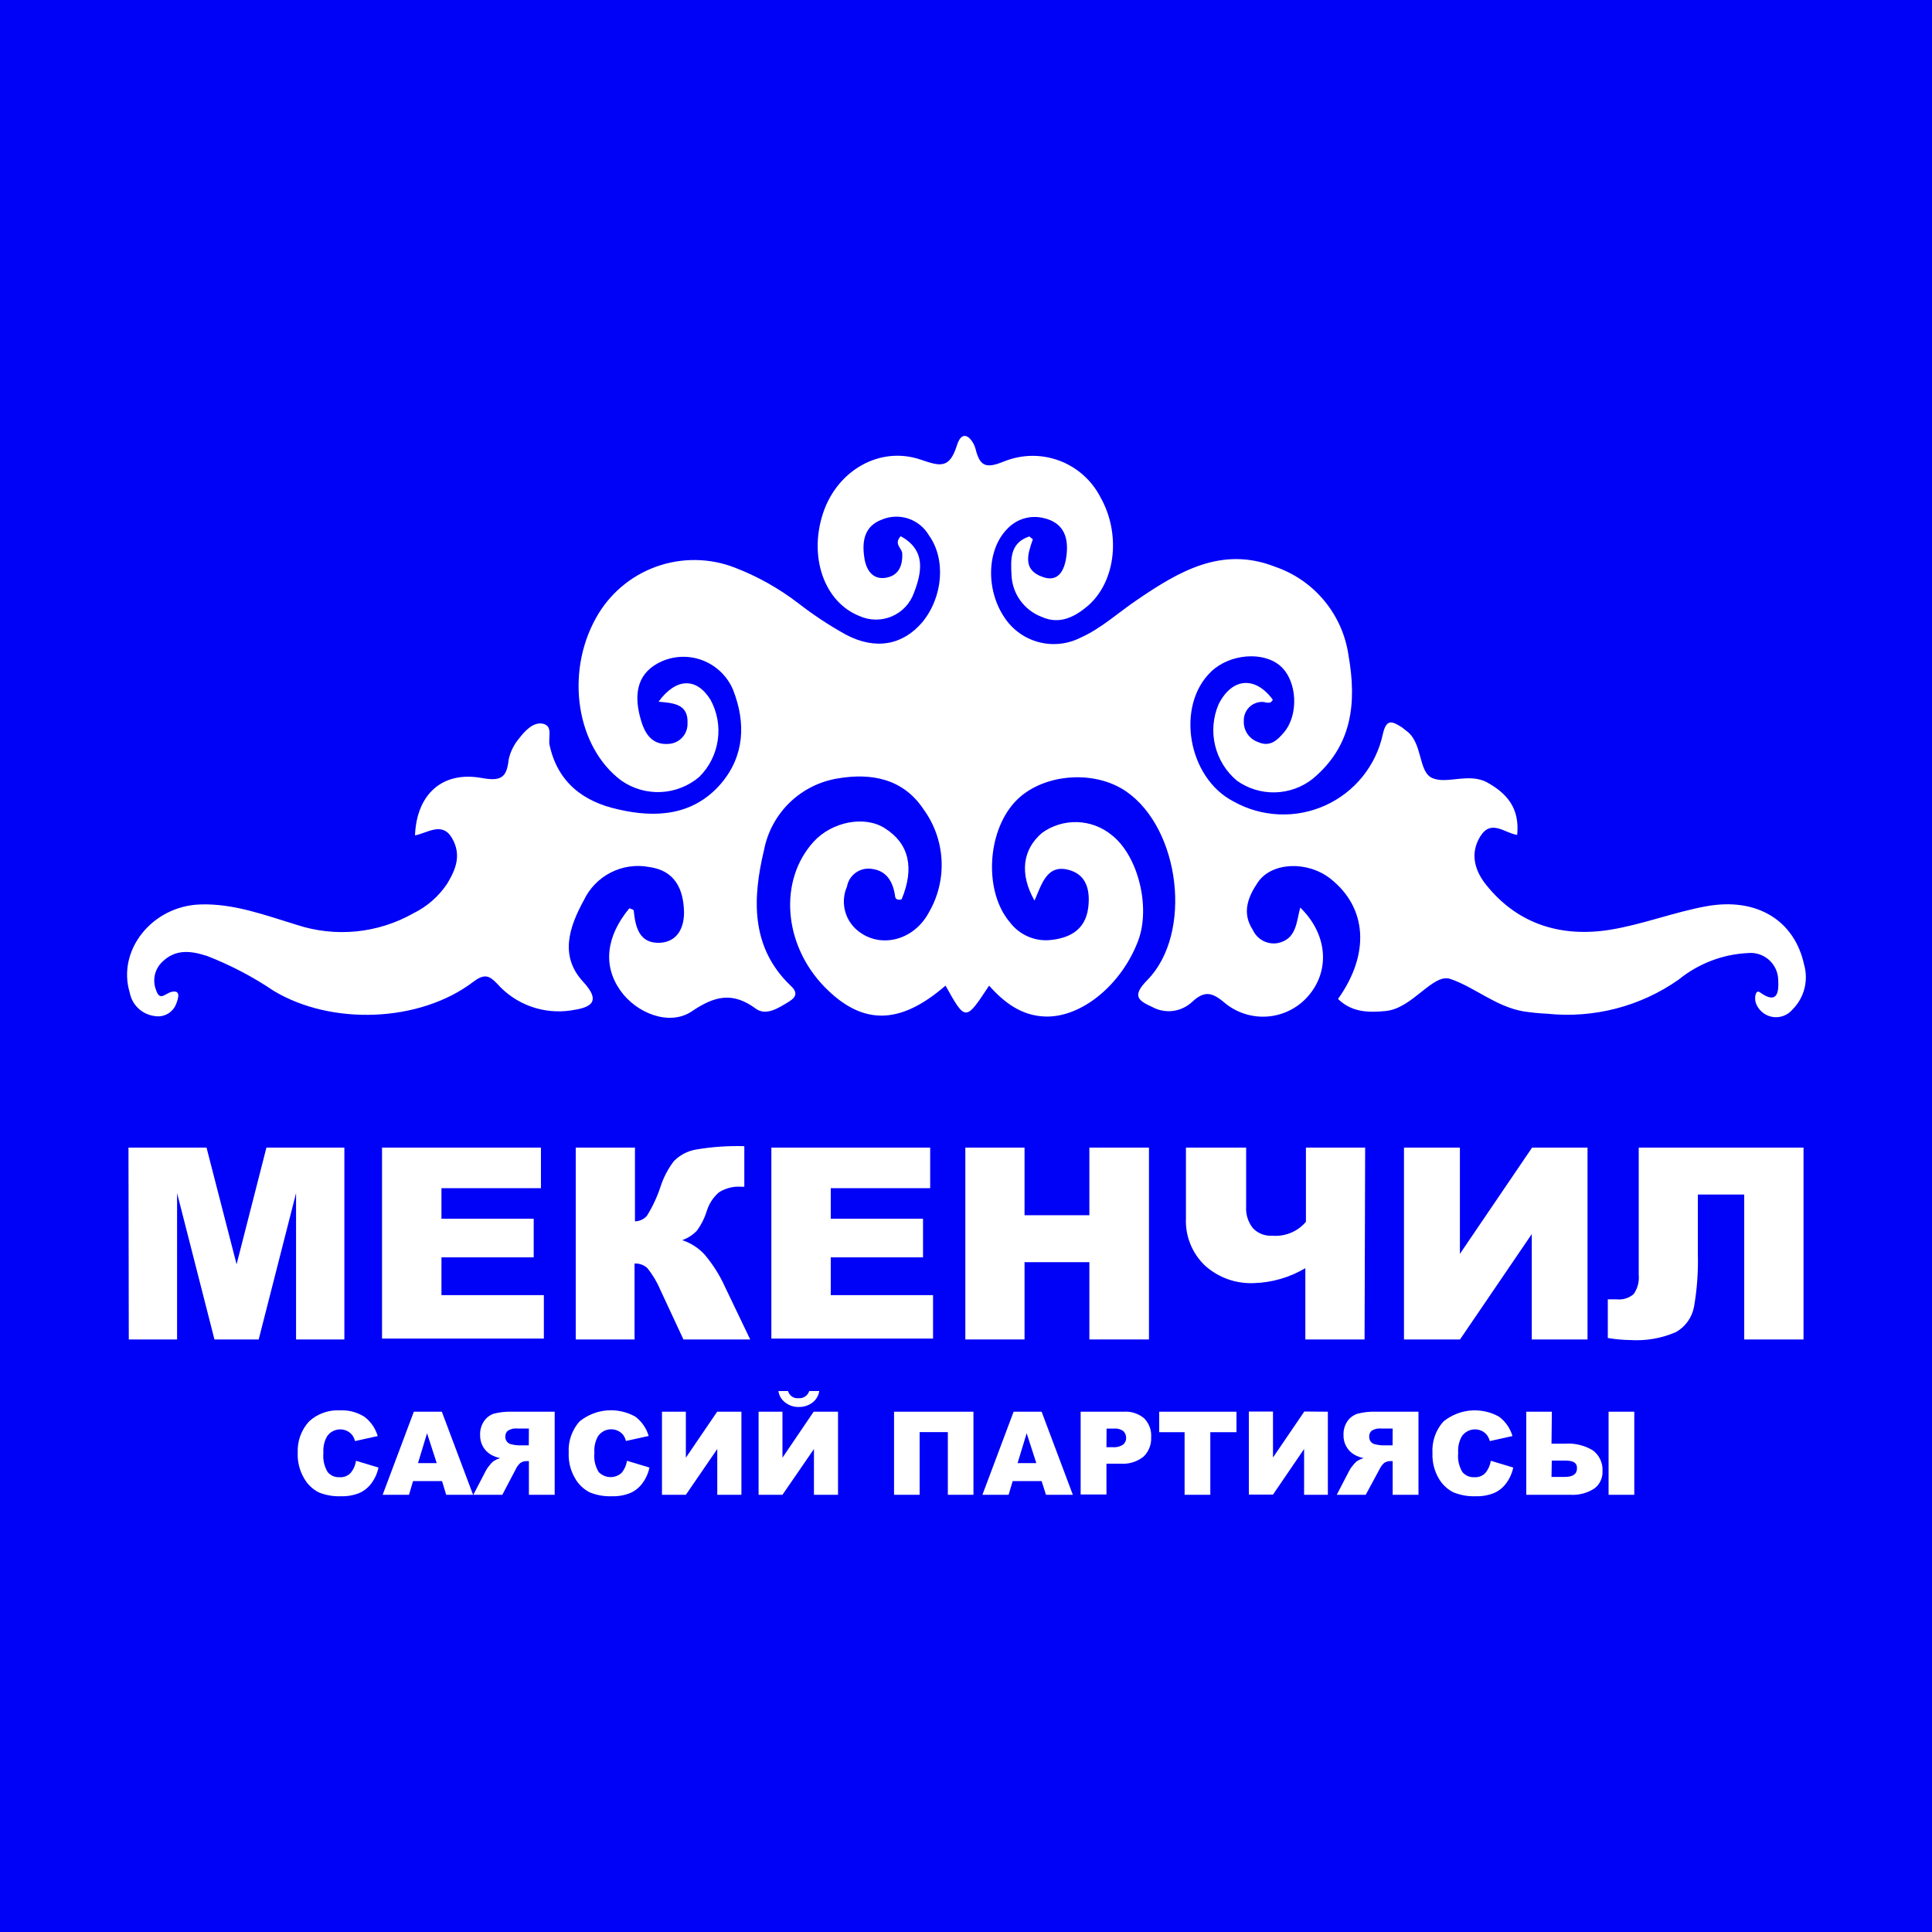 <svg width="70" height="70" viewBox="0 0 70 70" fill="none" xmlns="http://www.w3.org/2000/svg">
<path d="M70 0H0V70H70V0Z" fill="#0001F7"/>
<path d="M61.831 32.834C60.652 33.047 59.511 33.498 58.331 33.688C56.581 33.968 54.989 33.498 53.841 32.053C53.452 31.567 53.239 30.94 53.634 30.303C54.03 29.666 54.516 30.188 54.971 30.25C55.066 29.277 54.597 28.742 53.872 28.343C53.211 27.993 52.427 28.42 51.898 28.192C51.37 27.965 51.566 26.901 50.939 26.467C50.88 26.425 50.827 26.372 50.764 26.334C50.439 26.131 50.232 26.04 50.106 26.586C49.986 27.152 49.734 27.682 49.371 28.134C49.009 28.584 48.545 28.944 48.017 29.182C47.49 29.421 46.913 29.532 46.335 29.506C45.757 29.481 45.193 29.32 44.688 29.036C43.036 28.182 42.588 25.578 43.88 24.335C44.555 23.688 45.77 23.587 46.389 24.129C47.009 24.672 47.061 25.904 46.519 26.537C46.281 26.82 46.015 27.079 45.584 26.887C45.428 26.834 45.293 26.731 45.2 26.595C45.106 26.459 45.059 26.296 45.066 26.131C45.061 26.04 45.075 25.95 45.107 25.865C45.138 25.78 45.187 25.702 45.249 25.637C45.312 25.571 45.387 25.519 45.471 25.484C45.554 25.448 45.644 25.43 45.735 25.431C45.864 25.431 46.025 25.54 46.116 25.351C45.476 24.483 44.636 24.556 44.153 25.515C43.95 25.987 43.906 26.512 44.026 27.011C44.146 27.511 44.423 27.958 44.818 28.287C45.22 28.573 45.705 28.721 46.199 28.709C46.693 28.697 47.17 28.526 47.558 28.221C48.997 27.027 49.161 25.466 48.86 23.751C48.756 23.022 48.453 22.335 47.983 21.768C47.514 21.2 46.897 20.773 46.2 20.535C44.279 19.779 42.728 20.695 41.223 21.718C40.523 22.186 39.914 22.767 39.123 23.117C38.659 23.345 38.129 23.397 37.629 23.264C37.13 23.131 36.696 22.822 36.407 22.393C35.707 21.378 35.749 19.901 36.505 19.152C36.67 18.979 36.877 18.852 37.106 18.785C37.336 18.718 37.579 18.713 37.811 18.77C38.574 18.942 38.735 19.523 38.63 20.202C38.56 20.674 38.339 21.112 37.772 20.902C37.044 20.646 37.233 20.076 37.422 19.541C37.422 19.541 37.37 19.498 37.296 19.436C36.596 19.666 36.617 20.247 36.649 20.835C36.662 21.166 36.772 21.486 36.966 21.755C37.159 22.024 37.428 22.23 37.737 22.348C38.392 22.648 38.952 22.348 39.435 21.934C40.436 21.046 40.614 19.317 39.865 18.004C39.55 17.397 39.021 16.929 38.38 16.69C37.739 16.451 37.032 16.459 36.397 16.712C35.77 16.965 35.511 16.947 35.347 16.268C35.252 15.918 34.878 15.473 34.671 16.135C34.405 16.982 34.076 16.901 33.369 16.657C31.882 16.145 30.342 17.041 29.827 18.575C29.288 20.174 29.866 21.819 31.14 22.32C31.323 22.403 31.522 22.447 31.724 22.449C31.926 22.452 32.126 22.412 32.311 22.333C32.497 22.254 32.664 22.138 32.802 21.991C32.94 21.844 33.046 21.67 33.114 21.48C33.394 20.748 33.569 19.939 32.634 19.428C32.368 19.715 32.683 19.859 32.69 20.055C32.708 20.517 32.547 20.87 32.071 20.937C31.595 21.003 31.371 20.619 31.315 20.195C31.227 19.614 31.315 19.068 31.941 18.83C32.248 18.699 32.592 18.684 32.909 18.789C33.225 18.894 33.492 19.112 33.66 19.401C34.279 20.265 34.167 21.64 33.411 22.55C32.711 23.373 31.721 23.562 30.65 22.995C30.045 22.66 29.467 22.278 28.921 21.854C28.226 21.321 27.459 20.889 26.642 20.573C25.722 20.211 24.701 20.197 23.77 20.533C22.84 20.869 22.064 21.533 21.588 22.4C20.475 24.405 20.888 27.066 22.509 28.28C22.927 28.573 23.43 28.72 23.941 28.697C24.451 28.674 24.939 28.483 25.33 28.154C25.694 27.796 25.931 27.328 26.005 26.823C26.08 26.318 25.988 25.802 25.743 25.354C25.242 24.546 24.504 24.546 23.86 25.424C24.388 25.473 24.945 25.497 24.91 26.208C24.916 26.391 24.852 26.569 24.732 26.707C24.612 26.845 24.444 26.931 24.262 26.95C23.562 27.023 23.321 26.495 23.181 25.942C22.967 25.088 23.107 24.332 24.01 23.947C24.488 23.748 25.025 23.747 25.503 23.944C25.981 24.141 26.362 24.52 26.562 24.997C27.031 26.198 26.975 27.398 26.114 28.402C25.12 29.55 23.765 29.645 22.4 29.326C21.14 29.05 20.206 28.35 19.912 26.995C19.856 26.73 20.038 26.313 19.688 26.226C19.338 26.138 19.023 26.471 18.806 26.758C18.617 26.98 18.487 27.246 18.428 27.531C18.358 28.182 18.144 28.311 17.458 28.189C16.03 27.927 15.096 28.773 15.036 30.268C15.495 30.18 16.023 29.757 16.377 30.366C16.73 30.975 16.513 31.503 16.202 32.018C15.896 32.477 15.475 32.846 14.98 33.089C14.344 33.45 13.639 33.673 12.911 33.746C12.182 33.818 11.447 33.737 10.752 33.509C9.604 33.159 8.467 32.728 7.252 32.77C5.502 32.83 4.235 34.44 4.701 35.966C4.742 36.184 4.851 36.384 5.013 36.536C5.174 36.688 5.38 36.785 5.6 36.813C5.764 36.843 5.933 36.815 6.077 36.732C6.221 36.649 6.331 36.518 6.388 36.361C6.458 36.179 6.566 35.854 6.213 35.938C5.978 35.998 5.793 36.288 5.656 35.875C5.587 35.705 5.571 35.517 5.608 35.337C5.645 35.157 5.735 34.992 5.866 34.864C6.353 34.373 6.916 34.447 7.501 34.636C8.35 34.966 9.16 35.389 9.916 35.9C12.016 37.163 15.208 37.047 17.147 35.574C17.556 35.263 17.735 35.35 18.015 35.644C18.344 36.015 18.761 36.297 19.227 36.466C19.694 36.634 20.195 36.684 20.685 36.61C21.298 36.519 21.868 36.365 21.119 35.56C20.272 34.636 20.619 33.593 21.154 32.617C21.36 32.183 21.704 31.83 22.132 31.612C22.56 31.394 23.048 31.324 23.52 31.413C24.462 31.542 24.766 32.221 24.784 33.054C24.784 33.607 24.556 34.104 23.944 34.157C23.167 34.209 23.023 33.607 22.96 32.987C22.96 32.956 22.859 32.935 22.803 32.907C21.959 33.929 21.84 34.979 22.47 35.879C23.051 36.712 24.255 37.191 25.067 36.642C25.879 36.092 26.537 35.92 27.381 36.544C27.759 36.824 28.217 36.516 28.595 36.285C28.879 36.106 28.893 35.934 28.63 35.697C27.178 34.297 27.272 32.515 27.682 30.797C27.809 30.142 28.134 29.542 28.612 29.078C29.091 28.615 29.701 28.309 30.359 28.203C31.563 28 32.722 28.203 33.467 29.33C33.856 29.866 34.081 30.504 34.114 31.166C34.148 31.827 33.989 32.484 33.656 33.057C33.082 34.132 31.784 34.398 30.986 33.639C30.788 33.446 30.653 33.198 30.6 32.927C30.547 32.656 30.577 32.376 30.688 32.123C30.72 31.94 30.816 31.774 30.959 31.655C31.102 31.535 31.283 31.471 31.469 31.472C32.088 31.493 32.347 31.899 32.431 32.466C32.431 32.581 32.547 32.63 32.669 32.581C33.142 31.441 32.935 30.562 32.06 30.009C31.329 29.54 30.142 29.767 29.474 30.503C28.207 31.902 28.382 34.219 29.869 35.752C31.238 37.153 32.592 37.153 34.258 35.711C34.983 37.009 34.983 37.009 35.837 35.711C36.386 36.33 37.023 36.809 37.884 36.831C39.197 36.865 40.642 35.672 41.241 34.076C41.692 32.868 41.241 31.01 40.282 30.258C39.928 29.966 39.487 29.801 39.029 29.787C38.572 29.773 38.122 29.911 37.751 30.18C37.051 30.779 36.929 31.657 37.482 32.63C37.751 32.029 37.933 31.255 38.801 31.542C39.417 31.748 39.501 32.354 39.424 32.917C39.316 33.694 38.749 33.999 38.024 34.062C37.75 34.084 37.474 34.036 37.224 33.922C36.973 33.809 36.754 33.635 36.589 33.414C35.655 32.319 35.746 30.17 36.771 29.057C37.709 28.038 39.62 27.86 40.803 28.675C42.76 30.023 43.229 33.824 41.566 35.514C40.992 36.096 41.251 36.257 41.752 36.487C41.98 36.611 42.241 36.66 42.498 36.628C42.756 36.595 42.997 36.482 43.187 36.306C43.617 35.907 43.887 35.931 44.338 36.306C44.559 36.498 44.817 36.643 45.096 36.732C45.375 36.822 45.669 36.854 45.961 36.827C46.253 36.8 46.536 36.714 46.794 36.574C47.051 36.435 47.278 36.245 47.46 36.015C48.202 35.087 48.066 33.81 47.11 32.883C46.967 33.404 46.981 34.027 46.295 34.17C46.114 34.202 45.927 34.173 45.764 34.087C45.602 34.002 45.472 33.865 45.395 33.698C44.986 33.078 45.213 32.501 45.574 31.969C46.074 31.23 47.383 31.181 48.216 31.846C49.536 32.897 49.641 34.566 48.479 36.194C48.972 36.676 49.571 36.694 50.208 36.631C51.184 36.536 51.912 35.255 52.549 35.469C53.414 35.76 54.198 36.47 55.188 36.642C55.476 36.686 55.765 36.716 56.056 36.729C57.739 36.905 59.43 36.468 60.816 35.497C61.53 34.914 62.412 34.575 63.333 34.531C63.47 34.517 63.61 34.533 63.741 34.576C63.873 34.619 63.994 34.689 64.097 34.781C64.2 34.874 64.283 34.987 64.34 35.113C64.397 35.239 64.427 35.376 64.428 35.514C64.449 35.889 64.428 36.435 63.763 35.952C63.602 35.84 63.557 36.166 63.616 36.337C63.662 36.467 63.741 36.582 63.847 36.671C63.952 36.761 64.079 36.82 64.214 36.844C64.35 36.868 64.49 36.855 64.619 36.807C64.748 36.759 64.862 36.678 64.95 36.572C65.157 36.363 65.305 36.103 65.378 35.818C65.451 35.533 65.447 35.234 65.366 34.951C65.02 33.355 63.662 32.505 61.831 32.834Z" fill="white"/>
<path d="M4.655 41.58H7.483L8.572 45.808L9.653 41.58H12.477V48.531H10.727V43.228L9.373 48.531H7.77L6.416 43.228V48.531H4.666L4.655 41.58Z" fill="white"/>
<path d="M13.842 41.58H19.6V43.05H15.995V44.156H19.337V45.556H15.995V46.925H19.705V48.499H13.842V41.58Z" fill="white"/>
<path d="M27.181 48.531H24.762L23.926 46.736C23.806 46.449 23.646 46.182 23.45 45.941C23.388 45.885 23.316 45.842 23.237 45.815C23.158 45.787 23.075 45.775 22.991 45.78V48.531H20.86V41.58H23.006V44.251C23.088 44.25 23.169 44.232 23.244 44.197C23.319 44.163 23.385 44.113 23.439 44.051C23.645 43.722 23.809 43.369 23.93 43.001C24.038 42.665 24.202 42.35 24.416 42.07C24.632 41.849 24.913 41.702 25.218 41.65C25.795 41.552 26.382 41.511 26.968 41.528V42.998H26.859C26.572 42.976 26.286 43.048 26.044 43.204C25.837 43.385 25.686 43.62 25.606 43.883C25.529 44.134 25.41 44.37 25.256 44.583C25.107 44.741 24.922 44.861 24.717 44.933C25.028 45.035 25.307 45.214 25.529 45.455C25.826 45.806 26.074 46.197 26.264 46.617L27.181 48.531Z" fill="white"/>
<path d="M27.948 41.58H33.702V43.05H30.1V44.156H33.443V45.556H30.1V46.925H33.806V48.499H27.948V41.58Z" fill="white"/>
<path d="M34.976 41.58H37.121V44.03H39.47V41.58H41.629V48.531H39.47V45.731H37.121V48.531H34.976V41.58Z" fill="white"/>
<path d="M49.441 48.531H47.295V45.948C46.727 46.286 46.081 46.472 45.419 46.49C44.777 46.516 44.15 46.291 43.669 45.864C43.435 45.644 43.251 45.376 43.13 45.078C43.009 44.78 42.954 44.46 42.969 44.139V41.58H45.15V43.712C45.131 43.994 45.217 44.273 45.392 44.495C45.48 44.59 45.59 44.664 45.711 44.712C45.831 44.76 45.962 44.78 46.092 44.772C46.321 44.792 46.552 44.757 46.765 44.669C46.979 44.582 47.168 44.444 47.316 44.268V41.58H49.462L49.441 48.531Z" fill="white"/>
<path d="M57.519 41.58V48.531H55.499V44.712L52.899 48.531H50.869V41.58H52.895V45.43L55.51 41.58H57.519Z" fill="white"/>
<path d="M65.345 48.531H63.196V43.281H61.516V45.419C61.535 46.068 61.488 46.716 61.376 47.355C61.339 47.545 61.262 47.725 61.149 47.882C61.036 48.039 60.89 48.17 60.721 48.265C60.198 48.492 59.628 48.59 59.059 48.552C58.789 48.549 58.52 48.524 58.254 48.478V47.078H58.576C58.686 47.09 58.798 47.079 58.904 47.046C59.01 47.013 59.108 46.959 59.192 46.886C59.334 46.682 59.398 46.434 59.374 46.186V41.58H65.345V48.531Z" fill="white"/>
<path d="M12.898 52.927L13.713 53.172C13.67 53.38 13.582 53.576 13.454 53.746C13.341 53.899 13.191 54.02 13.017 54.096C12.805 54.18 12.579 54.219 12.351 54.212C12.078 54.222 11.804 54.175 11.55 54.072C11.322 53.956 11.134 53.774 11.011 53.55C10.851 53.272 10.773 52.954 10.787 52.633C10.778 52.426 10.809 52.219 10.88 52.025C10.951 51.83 11.06 51.651 11.2 51.499C11.349 51.362 11.524 51.256 11.715 51.188C11.905 51.119 12.107 51.089 12.309 51.1C12.624 51.083 12.936 51.163 13.202 51.331C13.434 51.506 13.604 51.752 13.685 52.031L12.863 52.213C12.844 52.142 12.815 52.075 12.775 52.014C12.726 51.943 12.659 51.887 12.582 51.849C12.457 51.787 12.313 51.773 12.178 51.809C12.043 51.845 11.925 51.929 11.848 52.045C11.747 52.225 11.702 52.431 11.718 52.636C11.692 52.88 11.746 53.126 11.872 53.337C11.924 53.398 11.99 53.447 12.064 53.48C12.138 53.512 12.218 53.526 12.299 53.522C12.373 53.527 12.447 53.517 12.517 53.491C12.586 53.465 12.649 53.424 12.701 53.371C12.807 53.244 12.875 53.09 12.898 52.927Z" fill="white"/>
<path d="M16.016 53.662H14.966L14.819 54.159H13.864L14.994 51.149H16.009L17.14 54.159H16.166L16.016 53.662ZM15.823 53.011L15.473 51.929L15.145 53.011H15.823Z" fill="white"/>
<path d="M19.163 54.159V52.938H19.078C18.997 52.937 18.918 52.962 18.851 53.008C18.78 53.072 18.723 53.151 18.683 53.239L18.2 54.159H17.15L17.602 53.288C17.637 53.22 17.68 53.156 17.731 53.099C17.773 53.04 17.822 52.987 17.878 52.941C17.954 52.894 18.035 52.857 18.119 52.829C18.006 52.807 17.896 52.766 17.794 52.71C17.672 52.639 17.571 52.538 17.5 52.416C17.427 52.285 17.391 52.136 17.395 51.986C17.389 51.812 17.438 51.64 17.535 51.495C17.619 51.369 17.742 51.273 17.885 51.222C18.101 51.166 18.324 51.141 18.547 51.149H20.097V54.159H19.163ZM19.163 51.758H18.753C18.631 51.744 18.508 51.771 18.403 51.835C18.371 51.862 18.346 51.897 18.329 51.936C18.313 51.975 18.306 52.017 18.308 52.059C18.308 52.122 18.329 52.184 18.368 52.234C18.406 52.282 18.459 52.315 18.518 52.328C18.6 52.349 18.683 52.362 18.767 52.367H19.159L19.163 51.758Z" fill="white"/>
<path d="M22.715 52.927L23.531 53.172C23.488 53.38 23.399 53.576 23.272 53.746C23.159 53.899 23.008 54.02 22.834 54.096C22.623 54.18 22.396 54.219 22.169 54.212C21.895 54.222 21.622 54.175 21.368 54.072C21.14 53.956 20.952 53.774 20.829 53.55C20.668 53.272 20.59 52.954 20.605 52.633C20.581 52.218 20.723 51.81 21 51.499C21.281 51.272 21.623 51.134 21.983 51.103C22.343 51.073 22.704 51.151 23.02 51.328C23.252 51.503 23.421 51.748 23.503 52.028L22.68 52.209C22.662 52.139 22.632 52.071 22.593 52.01C22.543 51.94 22.477 51.883 22.4 51.846C22.275 51.784 22.131 51.769 21.996 51.805C21.86 51.842 21.743 51.925 21.665 52.041C21.565 52.222 21.52 52.427 21.536 52.633C21.509 52.877 21.563 53.123 21.69 53.333C21.797 53.445 21.943 53.511 22.097 53.518C22.252 53.524 22.403 53.471 22.519 53.368C22.624 53.242 22.692 53.089 22.715 52.927Z" fill="white"/>
<path d="M26.863 51.149V54.159H25.988V52.5L24.85 54.159H23.985V51.149H24.85V52.815L25.984 51.149H26.863Z" fill="white"/>
<path d="M30.363 51.149V54.159H29.491V52.5L28.35 54.159H27.485V51.149H28.35V52.815L29.48 51.149H30.363ZM29.683 50.4C29.659 50.567 29.569 50.718 29.435 50.82C29.293 50.926 29.119 50.981 28.942 50.977C28.764 50.982 28.591 50.925 28.451 50.816C28.384 50.767 28.328 50.705 28.285 50.633C28.243 50.562 28.215 50.483 28.203 50.4H28.553C28.574 50.481 28.624 50.551 28.692 50.599C28.761 50.646 28.844 50.668 28.927 50.659C29.013 50.668 29.098 50.647 29.17 50.599C29.241 50.552 29.294 50.482 29.32 50.4H29.683Z" fill="white"/>
<path d="M35.27 54.159H34.342V51.888H33.32V54.159H32.393V51.149H35.27V54.159Z" fill="white"/>
<path d="M37.74 53.662H36.691L36.544 54.159H35.595L36.725 51.149H37.74L38.871 54.159H37.898L37.74 53.662ZM37.548 53.011L37.198 51.929L36.869 53.011H37.548Z" fill="white"/>
<path d="M39.154 51.149H40.702C40.975 51.127 41.247 51.214 41.458 51.391C41.545 51.48 41.612 51.587 41.656 51.705C41.699 51.823 41.718 51.948 41.709 52.073C41.716 52.202 41.695 52.331 41.648 52.452C41.601 52.573 41.529 52.682 41.437 52.773C41.2 52.963 40.899 53.056 40.596 53.032H40.089V54.148H39.154V51.149ZM40.089 52.434H40.316C40.45 52.446 40.583 52.413 40.694 52.339C40.729 52.31 40.757 52.274 40.776 52.232C40.795 52.191 40.804 52.146 40.803 52.101C40.804 52.011 40.77 51.925 40.709 51.859C40.609 51.783 40.483 51.748 40.358 51.761H40.093L40.089 52.434Z" fill="white"/>
<path d="M42 51.149H44.8V51.891H43.852V54.159H42.92V51.891H42V51.149Z" fill="white"/>
<path d="M48.111 51.149V54.159H47.25V52.5L46.123 54.152H45.248V51.142H46.123V52.808L47.257 51.142L48.111 51.149Z" fill="white"/>
<path d="M50.459 54.159V52.938H50.376C50.294 52.937 50.215 52.962 50.148 53.008C50.077 53.072 50.02 53.151 49.98 53.239L49.483 54.159H48.433L48.885 53.288C48.92 53.219 48.963 53.156 49.014 53.099C49.057 53.041 49.106 52.988 49.161 52.941C49.237 52.894 49.318 52.857 49.403 52.829C49.288 52.806 49.179 52.766 49.077 52.71C48.95 52.638 48.846 52.532 48.776 52.404C48.705 52.276 48.672 52.131 48.678 51.986C48.672 51.812 48.721 51.64 48.818 51.495C48.906 51.366 49.036 51.27 49.185 51.222C49.4 51.166 49.622 51.141 49.843 51.149H51.394V54.159H50.459ZM50.459 51.758H50.05C49.928 51.745 49.805 51.772 49.7 51.835C49.669 51.863 49.644 51.898 49.628 51.936C49.613 51.975 49.606 52.017 49.609 52.059C49.608 52.122 49.627 52.184 49.665 52.234C49.703 52.282 49.756 52.315 49.816 52.328C49.897 52.349 49.98 52.362 50.064 52.367H50.456L50.459 51.758Z" fill="white"/>
<path d="M54.016 52.927L54.828 53.172C54.784 53.38 54.696 53.576 54.569 53.746C54.456 53.899 54.305 54.02 54.131 54.096C53.92 54.18 53.693 54.219 53.466 54.212C53.192 54.222 52.919 54.174 52.664 54.072C52.44 53.96 52.254 53.785 52.129 53.568C51.967 53.29 51.888 52.972 51.901 52.651C51.888 52.442 51.916 52.233 51.984 52.036C52.053 51.839 52.16 51.657 52.3 51.502C52.581 51.275 52.923 51.137 53.282 51.106C53.642 51.076 54.002 51.154 54.316 51.331C54.549 51.506 54.718 51.752 54.8 52.031L53.98 52.213C53.96 52.142 53.929 52.075 53.889 52.014C53.84 51.943 53.774 51.887 53.697 51.849C53.572 51.787 53.428 51.773 53.293 51.809C53.157 51.845 53.04 51.929 52.962 52.045C52.862 52.225 52.817 52.431 52.833 52.636C52.806 52.88 52.86 53.126 52.986 53.337C53.038 53.398 53.104 53.447 53.178 53.48C53.252 53.512 53.333 53.526 53.413 53.522C53.487 53.528 53.562 53.517 53.631 53.491C53.701 53.465 53.764 53.424 53.816 53.371C53.921 53.244 53.99 53.09 54.016 52.927Z" fill="white"/>
<path d="M56.214 52.307H56.7C57.054 52.282 57.407 52.366 57.712 52.549C57.828 52.635 57.921 52.749 57.982 52.881C58.043 53.012 58.07 53.157 58.062 53.301C58.068 53.425 58.044 53.547 57.99 53.659C57.937 53.77 57.857 53.866 57.757 53.938C57.498 54.102 57.194 54.179 56.889 54.159H55.3V51.149H56.227L56.214 52.307ZM56.214 53.511H56.7C56.99 53.511 57.138 53.407 57.138 53.197C57.138 52.986 56.99 52.92 56.7 52.92H56.224L56.214 53.511ZM58.282 51.149H59.213V54.159H58.282V51.149Z" fill="white"/>
</svg>

